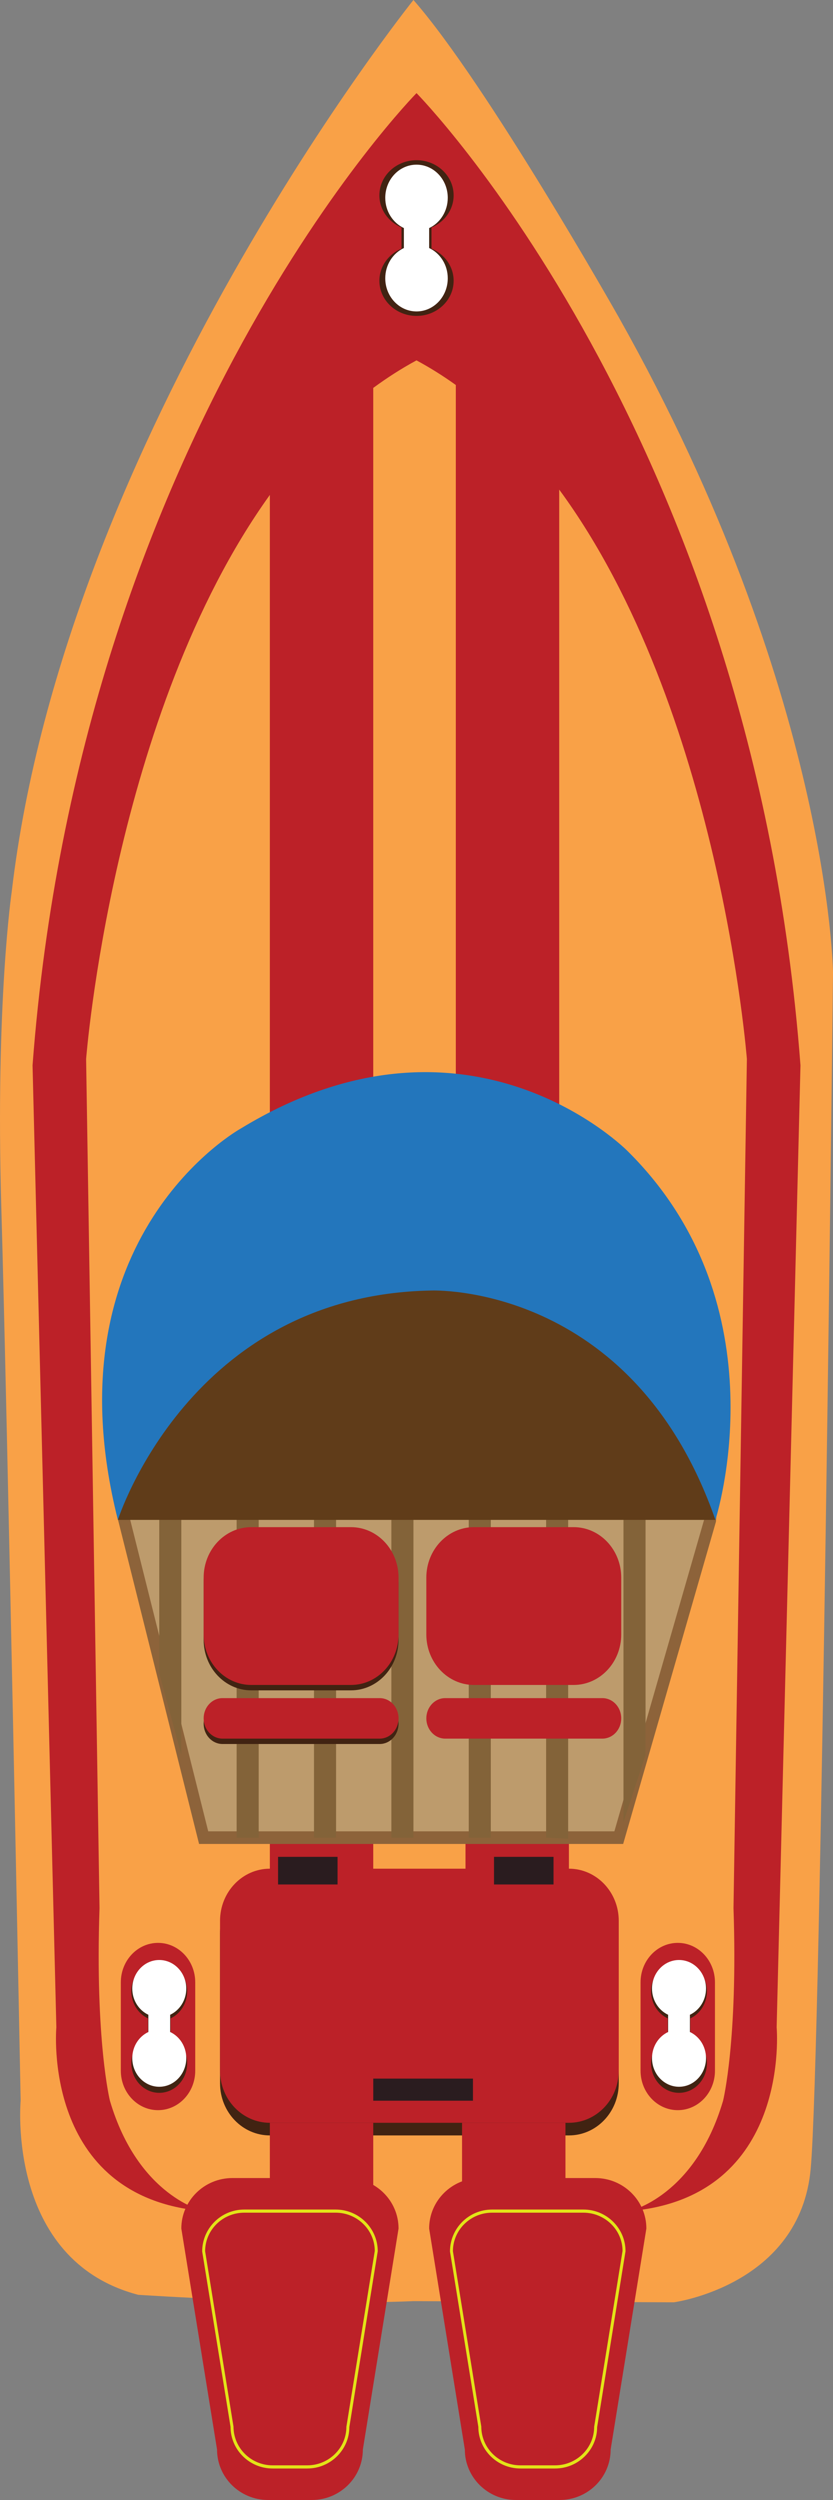 <?xml version="1.0" encoding="utf-8"?>
<!-- Generator: Adobe Illustrator 17.0.0, SVG Export Plug-In . SVG Version: 6.00 Build 0)  -->
<!DOCTYPE svg PUBLIC "-//W3C//DTD SVG 1.1//EN" "http://www.w3.org/Graphics/SVG/1.1/DTD/svg11.dtd">
<svg version="1.1" id="Layer_1" xmlns="http://www.w3.org/2000/svg" xmlns:xlink="http://www.w3.org/1999/xlink" x="0px" y="0px"
	 width="40px" height="120px" viewBox="0 0 40 120" enable-background="new 0 0 40 120" xml:space="preserve">
<rect x="0" y="0" width="40" height="120" fill="#808080" stroke="none"/>
<g>
	<g>
		<path fill="#F9A147" d="M19.853,0c0,0-16.718,20.834-19.29,42.803c0,0-0.786,5.303-0.5,15.151
			c0.286,9.849,0.929,42.879,0.929,42.879s-0.714,7.651,5.645,9.318c0,0,8.002,0.53,13.217,0.303l12.503,0.057
			c0,0,6.073-0.814,6.573-6.42C39.43,98.485,40,46.688,40,46.688s-0.142-13.431-10.288-31.461C29.712,15.227,23.378,4.015,19.853,0z
			"/>
	</g>
	<g>
		<path fill="#412312" d="M29.712,99.999c0,1.381-1.071,2.501-2.393,2.501h-14.36c-1.322,0-2.393-1.12-2.393-2.501v-7.193
			c0-1.381,1.072-2.502,2.393-2.502h14.36c1.322,0,2.393,1.121,2.393,2.502V99.999z"/>
	</g>
	<g>
		<path fill="#BC2128" d="M38.438,51.136C36.151,20.834,20.001,4.47,20.001,4.47S3.849,20.834,1.563,51.136l1.143,46.174
			c0,0-0.737,8.158,7.074,8.823c0,0-3.143-0.679-4.502-5.3c0,0-0.715-2.879-0.499-9.243L4.135,50.834c0,0,1.278-16.574,8.823-27.078
			v31.5h4.965V18.62c0.662-0.486,1.352-0.931,2.077-1.322c0.656,0.354,1.284,0.749,1.888,1.182v36.775h4.965V23.501
			c7.71,10.488,9.012,27.333,9.012,27.333l-0.643,40.757c0.215,6.364-0.5,9.243-0.5,9.243c-1.358,4.621-4.502,5.3-4.502,5.3
			c7.81-0.665,7.074-8.823,7.074-8.823L38.438,51.136z"/>
	</g>
	<g>
		<path fill="#412312" d="M20.72,11.935v-1.016c0.625-0.262,1.063-0.852,1.063-1.542c0-0.932-0.799-1.688-1.782-1.688
			s-1.783,0.756-1.783,1.688c0,0.69,0.437,1.279,1.062,1.542v1.016c-0.624,0.263-1.062,0.852-1.062,1.541
			c0,0.933,0.799,1.688,1.783,1.688s1.782-0.755,1.782-1.688C21.783,12.786,21.345,12.197,20.72,11.935z"/>
	</g>
	<g>
		<path fill="#BC2128" d="M29.712,99.392c0,1.382-1.071,2.502-2.393,2.502h-14.36c-1.322,0-2.393-1.12-2.393-2.502v-7.193
			c0-1.382,1.072-2.502,2.393-2.502h14.36c1.322,0,2.393,1.12,2.393,2.502V99.392z"/>
	</g>
	<g>
		<rect x="17.924" y="99.773" fill="#2A1C1F" width="4.787" height="1.061"/>
	</g>
	<g>
		<rect x="12.958" y="101.894" fill="#BC2128" width="4.965" height="3.788"/>
	</g>
	<g>
		<rect x="12.958" y="87.803" fill="#BC2128" width="4.965" height="3.788"/>
	</g>
	<g>
		<rect x="22.353" y="87.803" fill="#BC2128" width="4.966" height="3.788"/>
	</g>
	<g>
		<rect x="22.187" y="101.894" fill="#BC2128" width="4.966" height="3.788"/>
	</g>
	<g>
		<path fill="#BC2128" d="M17.424,117.576c0,1.339-1.099,2.424-2.454,2.424h-2.094c-1.355,0-2.454-1.085-2.454-2.424L8.707,106.97
			c0-1.338,1.1-2.424,2.454-2.424h5.523c1.355,0,2.454,1.086,2.454,2.424L17.424,117.576z"/>
	</g>
	<g>
		<path fill="#E3E418" d="M14.755,118.488h-1.664c-1.114,0-2.021-0.898-2.021-2.002l-1.361-8.414
			c-0.001-1.116,0.906-2.014,2.02-2.014h4.388c1.114,0,2.022,0.898,2.022,2.002l-1.364,8.44
			C16.776,117.59,15.869,118.488,14.755,118.488z M11.729,106.209c-1.036,0-1.879,0.83-1.879,1.85l1.362,8.414
			c0.001,1.033,0.844,1.863,1.879,1.863h1.664c1.035,0,1.878-0.83,1.878-1.85l1.363-8.44c-0.001-1.007-0.843-1.837-1.879-1.837
			H11.729z"/>
	</g>
	<g>
		<path fill="#BC2128" d="M29.323,117.576c0,1.339-1.098,2.424-2.454,2.424h-2.094c-1.354,0-2.454-1.085-2.454-2.424l-1.714-10.606
			c0-1.338,1.099-2.424,2.454-2.424h5.523c1.354,0,2.454,1.086,2.454,2.424L29.323,117.576z"/>
	</g>
	<g>
		<path fill="#E3E418" d="M26.654,118.488h-1.663c-1.115,0-2.022-0.898-2.022-2.002l-1.361-8.414
			c-0.001-1.116,0.907-2.014,2.021-2.014h4.387c1.114,0,2.021,0.898,2.021,2.002l-1.363,8.44
			C28.674,117.59,27.768,118.488,26.654,118.488z M23.628,106.209c-1.036,0-1.879,0.83-1.879,1.85l1.362,8.414
			c0.001,1.033,0.843,1.863,1.879,1.863h1.663c1.035,0,1.878-0.83,1.878-1.85l1.363-8.44c-0.001-1.007-0.843-1.837-1.88-1.837
			H23.628z"/>
	</g>
	<g>
		<path fill="#FFFFFF" d="M20.607,11.905v-0.957c0.526-0.247,0.894-0.803,0.894-1.453c0-0.879-0.672-1.591-1.5-1.591
			c-0.829,0-1.501,0.712-1.501,1.591c0,0.65,0.369,1.205,0.894,1.453v0.957c-0.526,0.248-0.894,0.803-0.894,1.453
			c0,0.879,0.672,1.591,1.501,1.591c0.828,0,1.5-0.712,1.5-1.591C21.501,12.708,21.133,12.153,20.607,11.905z"/>
	</g>
	<g>
		<rect x="13.352" y="89.129" fill="#2A1C1F" width="2.857" height="1.326"/>
	</g>
	<g>
		<rect x="23.722" y="89.129" fill="#2A1C1F" width="2.858" height="1.326"/>
	</g>
	<g>
		<g>
			<polygon fill="#BD9B6C" points="5.957,72.955 9.78,88.207 29.712,88.207 34.106,72.955 34.354,69.148 28.618,60.531 
				16.209,58.005 10.565,60.531 6.147,66.187 5.886,70.076 			"/>
		</g>
		<g>
			<path fill="#8D633A" d="M29.924,88.51H9.559L5.671,72.963L5.6,70.084l0.27-4.015l4.52-5.789l5.788-2.59l12.606,2.566l5.862,8.806
				l-0.267,3.981L29.924,88.51z M9.999,87.904h19.503l4.323-15.005l0.238-3.664l-5.612-8.43L16.241,58.32l-5.5,2.461l-4.314,5.524
				l-0.256,3.792l0.071,2.813L9.999,87.904z"/>
		</g>
	</g>
	<g>
		<g>
			<polygon fill="#836339" points="8.707,84.239 7.648,80.317 7.648,61.894 8.707,59.621 			"/>
		</g>
		<g>
			<rect x="11.363" y="55.302" fill="#836339" width="1.059" height="32.906"/>
		</g>
		<g>
			<rect x="15.078" y="55.302" fill="#836339" width="1.06" height="32.906"/>
		</g>
		<g>
			<rect x="18.793" y="55.302" fill="#836339" width="1.06" height="32.906"/>
		</g>
		<g>
			<rect x="22.509" y="55.302" fill="#836339" width="1.059" height="32.906"/>
		</g>
		<g>
			<polygon fill="#836339" points="27.283,88.258 26.224,88.207 26.224,55.302 27.283,55.302 			"/>
		</g>
		<g>
			<polygon fill="#836339" points="30.999,84.239 29.939,87.463 29.939,55.302 30.999,59.621 			"/>
		</g>
	</g>
	<g>
		<path fill="#603C19" d="M5.66,72.955h28.694l-0.497-7.879c0,0-6.967-5.757-7.104-5.959c-0.137-0.202-5.611-2.021-5.611-2.021
			s-5.005,1.717-5.005,1.818c0,0.101-5.43,2.851-5.573,3.294c-0.142,0.444-2.918,3.272-2.918,3.575S5.66,72.955,5.66,72.955z"/>
	</g>
	<g>
		<path fill="#2376BC" d="M5.66,72.955c0,0,3.428-10.808,15.05-11.01c0,0,9.664-0.403,13.644,11.01c0,0,3.314-10.246-4.213-17.699
			c0,0-7.621-7.755-18.575-1.089C11.566,54.167,2.23,59.318,5.66,72.955z"/>
	</g>
	<g>
		<g>
			<path fill="#412312" d="M19.138,78.712c0,1.339-1.024,2.425-2.286,2.425h-4.787c-1.263,0-2.286-1.085-2.286-2.425v-2.727
				c0-1.339,1.023-2.424,2.286-2.424h4.787c1.262,0,2.286,1.085,2.286,2.424V78.712z"/>
		</g>
		<g>
			<path fill="#412312" d="M19.138,82.74c0,0.536-0.405,0.972-0.905,0.972h-7.549c-0.5,0-0.905-0.436-0.905-0.972l0,0
				c0-0.537,0.405-0.972,0.905-0.972h7.549C18.734,81.768,19.138,82.203,19.138,82.74L19.138,82.74z"/>
		</g>
	</g>
	<g>
		<g>
			<g>
				<path fill="#BC2128" d="M19.138,78.454c0,1.339-1.024,2.424-2.286,2.424h-4.787c-1.263,0-2.286-1.085-2.286-2.424v-2.727
					c0-1.339,1.023-2.424,2.286-2.424h4.787c1.262,0,2.286,1.085,2.286,2.424V78.454z"/>
			</g>
		</g>
		<g>
			<g>
				<path fill="#BC2128" d="M19.138,82.482c0,0.537-0.405,0.972-0.905,0.972h-7.549c-0.5,0-0.905-0.436-0.905-0.972l0,0
					c0-0.537,0.405-0.972,0.905-0.972h7.549C18.734,81.509,19.138,81.944,19.138,82.482L19.138,82.482z"/>
			</g>
		</g>
	</g>
	<g>
		<g>
			<g>
				<path fill="#BC2128" d="M29.831,78.454c0,1.339-1.024,2.424-2.286,2.424h-4.786c-1.263,0-2.287-1.085-2.287-2.424v-2.727
					c0-1.339,1.024-2.424,2.287-2.424h4.786c1.263,0,2.286,1.085,2.286,2.424V78.454z"/>
			</g>
		</g>
		<g>
			<g>
				<path fill="#BC2128" d="M29.831,82.482c0,0.537-0.405,0.972-0.905,0.972h-7.548c-0.5,0-0.906-0.436-0.906-0.972l0,0
					c0-0.537,0.406-0.972,0.906-0.972h7.548C29.426,81.509,29.831,81.944,29.831,82.482L29.831,82.482z"/>
			</g>
		</g>
	</g>
	<g>
		<g>
			<path fill="#BC2128" d="M9.375,99.394c0,1.046-0.8,1.894-1.787,1.894l0,0c-0.986,0-1.786-0.848-1.786-1.894v-4.242
				c0-1.046,0.8-1.894,1.786-1.894l0,0c0.987,0,1.787,0.848,1.787,1.894V99.394z"/>
		</g>
		<g>
			<path fill="#412312" d="M8.189,97.739v-0.856c0.47-0.221,0.799-0.717,0.799-1.298c0-0.785-0.6-1.42-1.34-1.42
				c-0.739,0-1.34,0.636-1.34,1.42c0,0.581,0.33,1.077,0.799,1.298v0.856c-0.469,0.221-0.799,0.717-0.799,1.297
				c0,0.785,0.601,1.42,1.34,1.42c0.74,0,1.34-0.635,1.34-1.42C8.988,98.455,8.659,97.959,8.189,97.739z"/>
		</g>
		<g>
			<path fill="#FFFFFF" d="M8.171,97.536v-0.827c0.454-0.214,0.773-0.694,0.773-1.255c0-0.759-0.581-1.374-1.297-1.374
				c-0.715,0-1.295,0.615-1.295,1.374c0,0.561,0.318,1.041,0.772,1.255v0.827c-0.454,0.214-0.772,0.693-0.772,1.255
				c0,0.76,0.58,1.374,1.295,1.374c0.716,0,1.297-0.615,1.297-1.374C8.945,98.229,8.626,97.749,8.171,97.536z"/>
		</g>
	</g>
	<g>
		<g>
			<path fill="#BC2128" d="M34.332,99.394c0,1.046-0.8,1.894-1.786,1.894l0,0c-0.987,0-1.787-0.848-1.787-1.894v-4.242
				c0-1.046,0.8-1.894,1.787-1.894l0,0c0.986,0,1.786,0.848,1.786,1.894V99.394z"/>
		</g>
		<g>
			<path fill="#412312" d="M33.147,97.739v-0.856c0.47-0.221,0.799-0.717,0.799-1.298c0-0.785-0.599-1.42-1.34-1.42
				c-0.74,0-1.341,0.636-1.341,1.42c0,0.581,0.329,1.077,0.799,1.298v0.856c-0.47,0.221-0.799,0.717-0.799,1.297
				c0,0.785,0.6,1.42,1.341,1.42c0.74,0,1.34-0.635,1.34-1.42C33.946,98.455,33.618,97.959,33.147,97.739z"/>
		</g>
		<g>
			<path fill="#FFFFFF" d="M33.129,97.536v-0.827c0.455-0.214,0.773-0.694,0.773-1.255c0-0.759-0.581-1.374-1.296-1.374
				c-0.716,0-1.297,0.615-1.297,1.374c0,0.561,0.319,1.041,0.773,1.255v0.827c-0.454,0.214-0.773,0.693-0.773,1.255
				c0,0.76,0.581,1.374,1.297,1.374c0.715,0,1.296-0.615,1.296-1.374C33.902,98.229,33.584,97.749,33.129,97.536z"/>
		</g>
	</g>
</g>
</svg>

